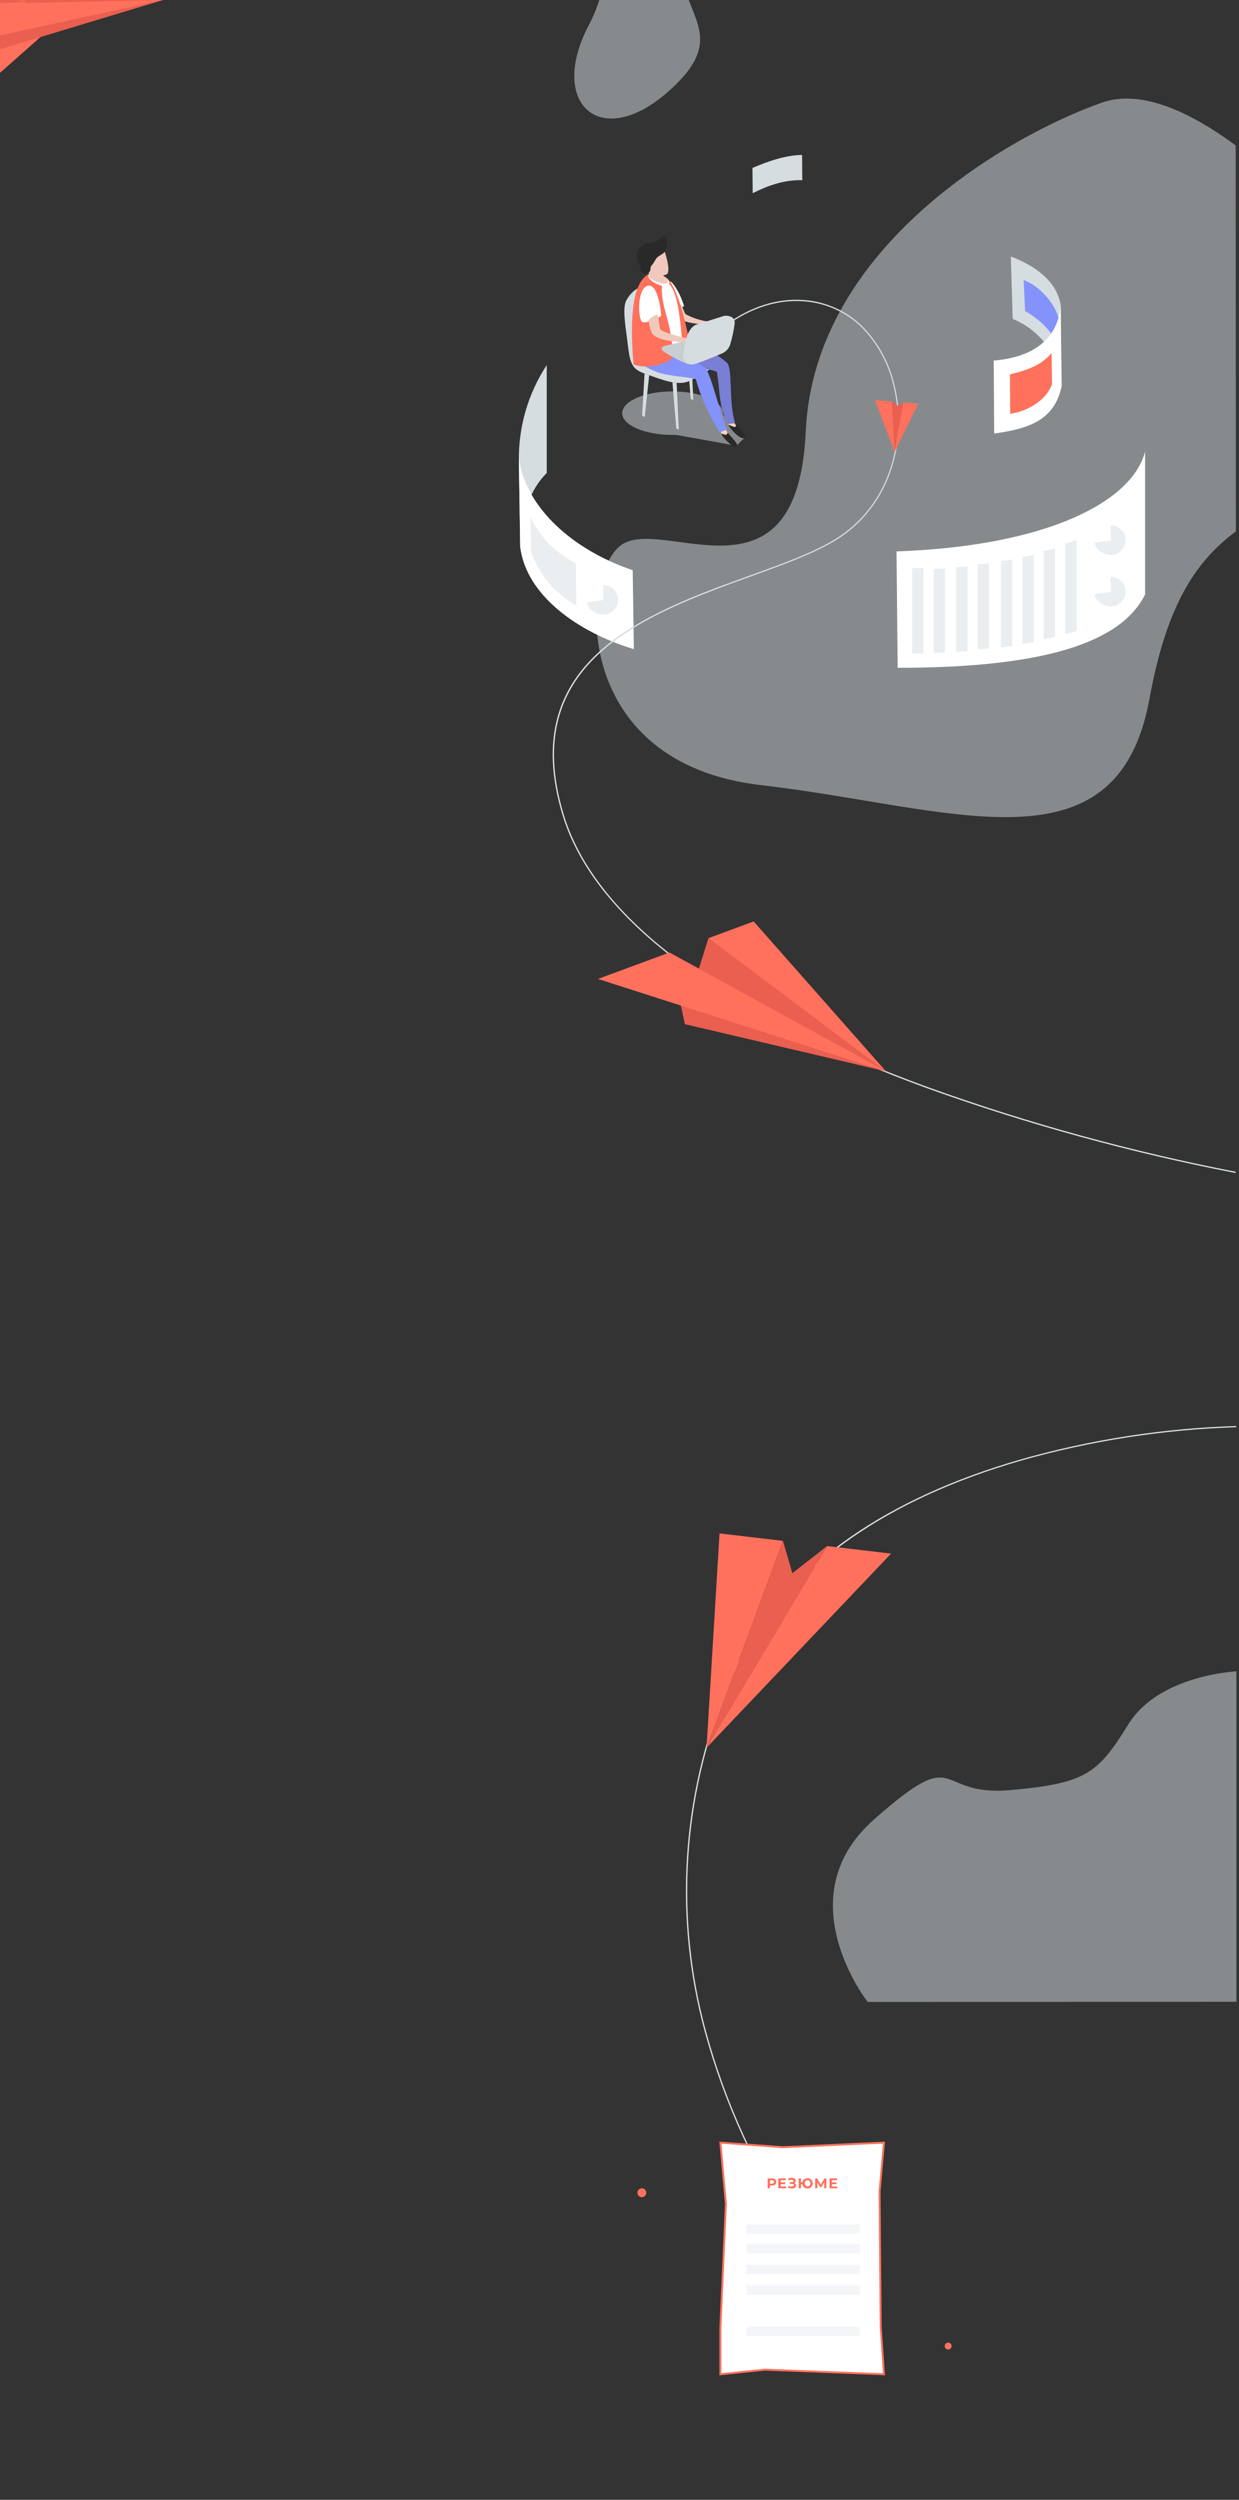 <svg width="1920" height="3872" viewBox="0 0 1920 3872" fill="none" xmlns="http://www.w3.org/2000/svg">
<rect x="0" y="0" width="1920" height="3872" fill="#333333" stroke="none"/>
<g clip-path="url(#clip0)">
<path d="M-151.6 22.27L203.011 -66.825L-213.696 -56.468L-151.6 22.27Z" fill="#FF715C"/>
<path d="M-47.203 154.632L203.011 -66.825L-108.758 76.534L-47.203 154.632Z" fill="#FF715C"/>
<path d="M-83.551 30.645L-108.758 76.534L203.011 -66.825L-151.6 22.27L-83.551 30.645Z" fill="#EA5F50"/>
<path d="M252.928 -0.054L-54.859 92.904L-131.429 8.471L252.928 -0.054Z" fill="#EA5F50"/>
<path d="M-207.264 99.691L-131.429 8.472L-78.962 7.284L-89.963 -41.438L-42.002 -99.038L252.928 -0.054L-207.264 99.691Z" fill="#FF715C"/>
<path d="M-78.962 7.284L252.928 -0.054L-89.963 -41.438L-78.962 7.284Z" fill="#EA5F50"/>
<path d="M-40 33.203L40.7 2.561L-37.842 6.879L-40 33.203Z" fill="#FF715C"/>
<path d="M-36.379 -10.88L40.7 2.561L-34.499 -34L-36.379 -10.88Z" fill="#FF715C"/>
<path d="M40.7 2.561L-36.379 -10.88L-30.879 -3.01L-37.842 6.878L40.7 2.561Z" fill="#EA5F50"/>
<path opacity="0.51" d="M929.858 -4C925.236 11.753 918.964 26.973 911.146 41.408C849.741 161.34 931.175 233.992 1035.27 142.067C1109.01 77.249 1083.72 44.042 1065.7 -4H929.858Z" fill="#D6DDE1"/>
<path opacity="0.51" d="M1914.89 225.257C1909.62 221.375 1904.29 217.562 1898.88 213.819C1834.64 169.312 1764.29 139.017 1707.67 158.913C1564.62 209.243 1261.48 381.862 1248.59 668.45C1235.7 955.039 1020.92 793.235 959.728 846.476C898.532 899.718 886.542 1182.49 1179.49 1216.12C1472.45 1249.74 1730.68 1358.65 1781.27 1082.32C1808.99 929.805 1857.51 866.165 1915.17 823.114L1914.89 225.257Z" fill="#D6DDE1"/>
<path d="M1074.36 619.646L1070.96 547.271L1064.52 546.3L1070.41 617.913L1074.36 619.646Z" fill="#D6DDE1"/>
<path opacity="0.51" d="M1154.34 677.671L1129.04 657.774C1143.94 651.674 1120.1 649.594 1120.1 639.958C1120.1 621.379 1085.45 606.266 1042.13 606.266C998.817 606.266 964.233 621.379 964.233 639.958C964.233 658.537 998.886 673.65 1042.13 673.65H1047.95L1141.1 690.357L1154.34 677.671Z" fill="#D6DDE1"/>
<path d="M1029.03 463.526C1028.13 440.996 992.371 432.122 973.59 460.476C969.501 466.784 964.303 470.805 970.263 513.579C976.223 556.352 973.867 569.94 998.678 578.536C1023.49 587.132 1052.25 599.957 1070.82 588.727C1078.59 584.013 1115.67 567.929 1111.99 553.44C1106.86 533.059 1042.13 521.551 1042.13 521.551L1029.03 463.526Z" fill="#D6DDE1"/>
<path d="M1127.65 654.169L1129.04 657.774C1129.73 659.529 1130.8 661.113 1132.16 662.419L1143.66 673.164C1150.59 680.097 1156.9 678.641 1149.69 669.005C1149.14 668.242 1135.14 652.228 1135.14 652.228L1127.65 654.169Z" fill="#FBD2BF"/>
<path d="M1047.95 522.868C1047.95 522.868 1029.66 515.936 1022.38 526.958C1015.1 537.981 1026.19 553.995 1050.73 568.969C1067.29 578.952 1092.31 567.028 1110.81 575.902C1116.15 605.434 1113.03 626.786 1127.52 656.804L1138.95 655.487C1128.83 618.606 1135.63 574.723 1127.1 562.453C1104.02 542.071 1078.86 532.366 1047.95 522.868Z" fill="#787FD4"/>
<path d="M1121.14 658.052C1121.14 658.052 1126.82 669.767 1128.07 671.293C1129.32 672.818 1141.93 687.099 1141.17 690.288C1140.41 693.477 1122.39 678.433 1119.2 673.442C1116.39 668.48 1113.92 663.339 1111.78 658.052H1121.14Z" fill="#FBD2BF"/>
<path d="M1031.39 530.702C1031.39 530.702 992.44 527.998 986.619 540.823C980.797 553.648 993.133 567.167 1018.64 576.456C1035.76 582.696 1059.6 582.834 1078.17 587.132C1086.44 616.303 1098.96 644.099 1115.32 669.629L1126.61 665.192C1112.75 630.53 1102.15 580.269 1092.59 569.87L1031.39 530.702Z" fill="#8492FB"/>
<path d="M1051.9 665.4L1048.51 592.956L1042.06 592.055L1047.95 663.598L1051.9 665.4Z" fill="#D6DDE1"/>
<path d="M999.093 645.92L1006.02 581.101L998.816 578.536L995.074 643.632L999.093 645.92Z" fill="#D6DDE1"/>
<path d="M1118.02 671.501C1124.05 673.788 1126.82 674.759 1127.24 670.114C1127.24 670.114 1142.76 685.92 1142.14 689.456C1141.52 692.991 1138.95 692.09 1138.33 691.951C1133.41 690.703 1118.51 676.977 1118.02 671.501Z" fill="#292929"/>
<path d="M1129.04 657.774C1135.07 660.409 1141.72 664.221 1140.06 657.774C1140.06 657.774 1158.43 673.788 1154.34 677.809C1148.17 683.632 1128.49 661.032 1129.04 657.774Z" fill="#292929"/>
<path d="M1025.85 429.488C1035.27 427.755 1049.96 457.218 1061.88 486.265C1071.88 491.874 1082.79 495.676 1094.11 497.495C1100.68 497.639 1107.24 498.241 1113.72 499.298L1097.99 502.833C1097.99 502.833 1060.5 502.071 1051.9 492.296C1043.31 482.521 1035.96 436.836 1035.96 436.836L1025.85 429.488Z" fill="#F0C9BC"/>
<path d="M1035.34 436.559C1023.56 442.382 1030 477.738 1036.24 483.838C1040.82 488.275 1046.01 474.896 1052.04 471.707C1052.59 471.455 1053.22 471.408 1053.8 471.573C1054.39 471.738 1054.89 472.105 1055.23 472.608L1056.96 475.45L1060.08 474.341C1056.72 462.628 1051.45 451.549 1044.49 441.55C1041.09 437.114 1039.22 434.687 1035.34 436.559Z" fill="white"/>
<path d="M986.203 552.678C986.203 552.678 1006.23 572.713 1044.97 545.745C1061.82 534.029 1059.87 515.104 1057.86 495.485C1056.25 480.09 1052.08 465.071 1045.53 451.048C1045.53 451.048 1041.72 444.115 1037.7 436.212C1035.93 433.248 1033.45 430.771 1030.49 429.004C1027.52 427.237 1024.16 426.236 1020.72 426.091C1013.79 426.091 1011.5 420.822 1004.22 426.091C993.688 433.855 984.193 449.8 983.015 478.223C980.174 544.012 986.203 552.678 986.203 552.678Z" fill="white"/>
<path d="M1569.34 493.96L1566.43 397.321C1601.08 410.424 1638.23 433.994 1643.91 474.133V585.885C1641.41 561.413 1619.86 514.549 1569.34 493.96Z" fill="#D6DDE1"/>
<path d="M1588.53 481.689L1586.25 433.647C1611.61 443.145 1638.36 472.331 1642.45 501.516V548.449C1640.86 530.702 1625.68 503.111 1588.53 481.689Z" fill="#8492FB"/>
<path d="M1539.88 558.501L1540.64 671.5C1592.28 664.152 1633.79 652.367 1645.29 597.808L1643.56 475.519C1638.16 524.185 1602.74 553.302 1539.88 558.501Z" fill="white"/>
<path d="M1565.04 579.853L1565.46 640.79C1587.63 638.225 1620.9 622.557 1630.32 594.55L1629.49 546.785C1613.21 566.266 1590.96 573.545 1565.04 579.853Z" fill="#FF715C"/>
<path d="M1389.28 854.102L1391.08 1034.35C1579.8 1034.35 1731.72 1007.86 1774.48 920.654V699.438C1754.45 777.151 1622.84 845.783 1389.28 854.102Z" fill="white"/>
<path d="M806.287 848.14C809.614 806.06 815.228 764.95 847.247 732.576V565.434C817.999 610.067 802.946 662.513 804.07 715.869L806.287 848.14Z" fill="#D6DDE1"/>
<path d="M982.253 1005.51C893.126 978.471 815.366 921.07 806.079 847.239L804.069 709.144C811.832 776.943 876.424 847.793 980.451 883.218L982.253 1005.51Z" fill="white"/>
<path opacity="0.51" d="M893.126 937.638C859.977 919.612 834.89 889.687 822.92 853.894L822.089 800.93C840.87 839.405 864.226 856.39 892.364 872.958L893.126 937.638Z" fill="#D6DDE1"/>
<path d="M1243.26 279.122C1215.12 278.291 1190.31 287.372 1166.4 299.227L1166.05 260.127C1193.77 248.134 1219.97 240.231 1242.91 240.023L1243.26 279.122Z" fill="#D6DDE1"/>
<path d="M1004.15 425.398C1001.8 432.33 1039.15 448.206 1034.51 433.301C1031.41 429.36 1027.51 426.123 1023.07 423.803C1012.95 420.614 1011.08 418.881 1004.15 425.398Z" fill="#F0C9BC"/>
<path d="M1028.62 385.189C1028.62 385.189 1041.85 422.486 1032.29 425.328C1020.02 429.003 1014.06 428.587 1008.38 426.16C1002.7 423.734 991.817 391.983 991.817 391.983L1028.62 385.189Z" fill="#F0C9BC"/>
<path d="M1015.73 402.312C1017.19 399.687 1019.38 397.543 1022.03 396.142C1024.44 394.69 1026.75 393.093 1028.96 391.359C1035.89 386.021 1035.48 357.182 1024.81 367.997C1021.94 370.989 1018.45 373.302 1014.57 374.766C1010.7 376.229 1006.55 376.806 1002.42 376.454C997.952 377.624 994.001 380.249 991.19 383.915C988.379 387.58 986.868 392.077 986.896 396.697C988.42 403.006 984.262 402.243 991.47 410.562C994.935 414.791 989.876 416.385 995.143 421.862C996.176 422.861 997.471 423.548 998.878 423.843C1000.28 424.138 1001.75 424.03 1003.09 423.529C1004.44 423.029 1005.62 422.158 1006.49 421.017C1007.37 419.876 1007.9 418.51 1008.03 417.079C1007.34 412.503 1009.91 412.226 1014.13 404.947L1015.73 402.312Z" fill="#292929"/>
<path opacity="0.51" d="M1668.37 977.153V836.355C1662.69 838.365 1656.8 840.306 1650.77 842.109V982.491C1656.52 980.828 1662.69 979.025 1668.37 977.153Z" fill="#D6DDE1"/>
<path opacity="0.51" d="M1634.97 986.374V849.319C1629.22 850.844 1623.39 852.23 1617.36 853.617V990.395C1623.39 989.077 1629.22 987.76 1634.97 986.374Z" fill="#D6DDE1"/>
<path opacity="0.51" d="M1601.98 994.277V859.509L1584.44 862.698V997.535C1590.4 996.564 1596.23 995.525 1601.98 994.277Z" fill="#D6DDE1"/>
<path opacity="0.51" d="M1568.57 1000.59V866.511C1562.82 867.343 1557 868.175 1551.04 868.868V1002.94L1568.57 1000.59Z" fill="#D6DDE1"/>
<path opacity="0.51" d="M1532.53 1004.33V872.612L1515 874.276V1005.99L1532.53 1004.33Z" fill="#D6DDE1"/>
<path opacity="0.51" d="M1499.13 1008.63V877.395L1481.6 878.504V1009.81L1499.13 1008.63Z" fill="#D6DDE1"/>
<path opacity="0.51" d="M1464.41 1010.71V880.446L1446.87 881.139V1011.4L1464.41 1010.71Z" fill="#D6DDE1"/>
<path opacity="0.51" d="M1431 1012.16V880.029H1413.47V1012.23L1431 1012.16Z" fill="#D6DDE1"/>
<path opacity="0.51" d="M1720.84 814.032L1721.81 837.118L1696.44 840.514C1698.52 857.915 1725.62 866.442 1737.61 852.577C1740.85 849.381 1743.04 845.28 1743.9 840.813C1744.76 836.346 1744.25 831.723 1742.44 827.551C1740.62 823.38 1737.59 819.856 1733.73 817.443C1729.88 815.03 1725.38 813.841 1720.84 814.032V814.032Z" fill="#D6DDE1"/>
<path opacity="0.51" d="M1720.84 893.756L1721.81 916.841L1696.44 920.238C1698.52 937.639 1725.62 946.165 1737.61 932.3C1740.85 929.104 1743.04 925.003 1743.9 920.536C1744.76 916.069 1744.25 911.446 1742.44 907.275C1740.62 903.103 1737.59 899.579 1733.73 897.166C1729.88 894.753 1725.38 893.564 1720.84 893.756V893.756Z" fill="#D6DDE1"/>
<path opacity="0.51" d="M934.224 906.373L935.195 929.458L909.829 932.924C911.908 950.255 939.006 958.852 950.996 944.918C954.233 941.722 956.426 937.62 957.288 933.153C958.15 928.686 957.64 924.063 955.825 919.892C954.01 915.721 950.975 912.197 947.119 909.784C943.264 907.371 938.768 906.182 934.224 906.373V906.373Z" fill="#D6DDE1"/>
<path d="M1914.54 1816.88C1752.25 1785.44 1592.61 1741.6 1437.03 1685.72C1294.13 1633.45 1175.34 1575.43 1083.99 1513.17C969.639 1435.32 898.116 1350.61 871.364 1261.45C799.703 1022.49 1001.03 949.493 1162.86 891.052C1217.82 871.225 1269.73 852.438 1303 829.422C1384.92 772.923 1403 671.986 1384.5 597.115C1377 564.606 1361.11 534.632 1338.41 510.182C1315.67 486.397 1285.36 471.274 1252.68 467.408C1163.35 456.594 1099.86 527.028 1099.24 527.721L1097.78 526.404C1098.41 525.71 1162.58 454.514 1252.96 465.398C1286.09 469.386 1316.8 484.807 1339.8 509.003C1362.65 533.664 1378.65 563.871 1386.23 596.63C1404.87 672.194 1386.65 773.962 1303.9 831.086C1270.42 854.171 1218.37 873.028 1163.35 892.924C1002.49 951.226 802.129 1023.74 873.374 1260.9C899.987 1349.64 971.302 1434.21 1085.24 1511.58C1176.45 1573.97 1295.1 1631.65 1437.86 1683.85C1593.33 1739.69 1752.86 1783.51 1915.03 1814.94L1914.54 1816.88Z" fill="#D6DDE1"/>
<path d="M1025.85 442.66C1023 477.322 1044.9 505.814 1041.58 554.966C1035.48 561.898 1005.54 572.99 981.767 564.671C974.49 480.857 983.5 435.727 1004.71 424.982C1002.14 430.25 1011.98 438.985 1025.85 442.66Z" fill="#FF715C"/>
<path d="M1070.62 541.517C1058.63 475.45 1044 435.172 1030.97 429.418C1036.1 432.677 1038.39 437.876 1036.73 439.401C1052.25 456.732 1054.12 499.852 1059.04 546.993L1070.62 541.517Z" fill="#FF715C"/>
<path d="M1072.7 525.849C1072.7 525.849 1030.28 535.347 1027.51 536.733C1024.74 538.12 1023.56 541.794 1030.77 546.092C1037.97 550.39 1064.31 566.058 1071.79 564.394C1079.28 562.73 1115.94 541.17 1115.94 541.17L1072.7 525.849Z" fill="#C9CFD1"/>
<path d="M998.817 457.842C998.817 457.842 1004.29 503.111 1009.97 515.52C1015.66 527.929 1054.95 530.286 1061.4 530.078C1066.96 530.47 1072.43 531.709 1077.62 533.752C1089.05 535.069 1085.73 527.444 1061.88 523.423C1054.95 522.175 1024.04 513.579 1023 509.974C1021.96 506.369 1016.07 461.447 1016.07 461.447C1013.99 448.067 1000.55 444.947 998.817 457.842Z" fill="#F0C9BC"/>
<path d="M1081.29 502.071L1122.87 489.038C1122.87 489.038 1139.78 487.79 1138.47 500.823C1137.11 511.911 1134.79 522.86 1131.54 533.544C1130.55 536.615 1128.92 539.44 1126.76 541.831C1124.6 544.222 1121.95 546.124 1118.99 547.409C1105.13 553.302 1076.51 565.156 1072 564.602C1069.92 564.51 1067.89 563.95 1066.05 562.964C1064.22 561.978 1062.63 560.591 1061.4 558.905C1060.18 557.22 1059.35 555.28 1058.97 553.23C1058.6 551.179 1058.7 549.071 1059.25 547.063C1060.84 533.614 1064.31 506.092 1081.29 502.071Z" fill="#D6DDE1"/>
<path d="M1003.32 442.729C988.005 446.958 988.144 489.315 994.312 497.773C996.045 500.13 1002.14 499.575 1005.05 497.773V497.149C1005.03 496.648 1005.12 496.148 1005.33 495.69C1005.53 495.233 1005.84 494.83 1006.23 494.514C1009.3 491.588 1012.87 489.24 1016.77 487.582C1017.11 487.49 1017.46 487.472 1017.81 487.53C1018.15 487.588 1018.48 487.72 1018.77 487.918C1019.06 488.116 1019.3 488.374 1019.48 488.675C1019.67 488.976 1019.78 489.313 1019.82 489.662L1020.16 492.227L1024.53 489.107C1024.67 485.918 1020.51 438.015 1003.32 442.729Z" fill="white"/>
<path d="M1372.86 1659.38L1061.33 1586.31L1037.42 1475.39L1372.86 1659.38Z" fill="#EA5F50"/>
<path d="M926.6 1516.29L1037.42 1475.39L1083.16 1500.56L1097.99 1453.07L1167.92 1427.21L1372.86 1659.38L926.6 1516.29Z" fill="#FF715C"/>
<path d="M1083.16 1500.56L1372.86 1659.38L1097.99 1453.07L1083.16 1500.56Z" fill="#EA5F50"/>
<path d="M1355.88 619.715L1386.37 700.062L1382.07 621.864L1355.88 619.715Z" fill="#FF715C"/>
<path d="M1399.75 623.32L1386.37 700.062L1422.69 625.261L1399.75 623.32Z" fill="#FF715C"/>
<path d="M1235.63 3459.74C1170.92 3363.86 1122.38 3258.01 1091.96 3146.39C1044.07 2970.49 1055.62 2783.68 1124.81 2615.02C1161.96 2523.03 1226.83 2444.41 1316.93 2381.33C1389.28 2330.93 1478.27 2290.3 1581.26 2260.63C1690.2 2229.69 1802.53 2212.25 1915.72 2208.71V2210.65C1802.7 2214.23 1690.54 2231.65 1581.74 2262.5C1478.96 2292.18 1390.25 2332.73 1318.38 2382.99C1228.29 2445.8 1163.69 2524.14 1126.75 2615.78C1057.7 2784.05 1046.18 2970.42 1093.97 3145.91C1124.28 3257.3 1172.67 3362.95 1237.23 3458.63L1235.63 3459.74Z" fill="#D6DDE1"/>
<path d="M1281.72 2394.71L1094.87 2707.15L1380.83 2406.42L1281.72 2394.71Z" fill="#FF715C"/>
<path d="M1115.04 2375.09L1094.87 2707.15L1213.32 2386.66L1115.04 2375.09Z" fill="#FF715C"/>
<path opacity="0.51" d="M1344.65 3100.85C1344.65 3100.85 1217.4 2939.46 1353.87 2818.7C1490.33 2697.93 1445.7 2783.27 1565.11 2772.73C1684.52 2762.2 1701.57 2746.46 1748.84 2670.34C1796.1 2594.22 1916 2588.75 1916 2588.75V3100.57L1344.65 3100.85Z" fill="#D6DDE1"/>
<path d="M1369.81 3677.49L1185.39 3670.35L1116.36 3677.49V3605.74L1124.88 3413.85L1116.36 3318.74L1213.11 3325.81L1369.81 3318.74L1363.01 3394.3L1364.75 3603.38L1369.81 3677.49Z" fill="white" stroke="#FF715C" stroke-width="3" stroke-miterlimit="10"/>
<path d="M1199.73 3374.75C1200.69 3375.16 1201.5 3375.83 1202.09 3376.69C1202.65 3377.58 1202.94 3378.62 1202.92 3379.67C1202.96 3380.72 1202.67 3381.75 1202.1 3382.63C1201.53 3383.51 1200.7 3384.2 1199.73 3384.59C1198.61 3385.04 1197.41 3385.25 1196.2 3385.22H1193.15V3389.45H1189.54V3374.13H1196.47C1197.59 3374.13 1198.69 3374.34 1199.73 3374.75V3374.75ZM1198.48 3381.68C1198.76 3381.45 1198.99 3381.15 1199.13 3380.81C1199.27 3380.47 1199.34 3380.11 1199.32 3379.74C1199.33 3379.37 1199.27 3378.99 1199.12 3378.64C1198.98 3378.3 1198.76 3377.99 1198.48 3377.73C1197.75 3377.24 1196.87 3376.99 1195.99 3377.04H1193.15V3382.38H1195.99C1196.89 3382.44 1197.77 3382.16 1198.48 3381.61V3381.68Z" fill="#FF715C"/>
<path d="M1218.24 3386.61V3389.45H1206.04V3374.13H1217.68V3376.97H1209.85V3380.3H1216.78V3383.07H1209.85V3386.61H1218.24Z" fill="#FF715C"/>
<path d="M1233.07 3382.86C1233.53 3383.53 1233.78 3384.33 1233.76 3385.15C1233.79 3386.05 1233.47 3386.92 1232.86 3387.58C1232.18 3388.32 1231.32 3388.87 1230.36 3389.17C1229.27 3389.54 1228.12 3389.73 1226.97 3389.72C1225.89 3389.73 1224.82 3389.59 1223.78 3389.31C1222.73 3389.08 1221.72 3388.68 1220.8 3388.13L1221.91 3385.57C1222.6 3385.99 1223.35 3386.31 1224.13 3386.54C1224.93 3386.64 1225.75 3386.64 1226.55 3386.54C1227.44 3386.59 1228.33 3386.4 1229.12 3385.98C1229.43 3385.85 1229.69 3385.62 1229.88 3385.34C1230.06 3385.06 1230.16 3384.72 1230.16 3384.39C1230.17 3384.12 1230.11 3383.86 1229.99 3383.63C1229.87 3383.4 1229.69 3383.21 1229.46 3383.07C1228.87 3382.76 1228.2 3382.62 1227.52 3382.65H1223.78V3379.95H1227.25C1227.85 3379.99 1228.46 3379.84 1228.98 3379.53C1229.16 3379.38 1229.31 3379.19 1229.4 3378.98C1229.5 3378.76 1229.54 3378.52 1229.53 3378.29C1229.53 3378 1229.45 3377.72 1229.31 3377.48C1229.16 3377.24 1228.95 3377.04 1228.7 3376.9C1228.02 3376.54 1227.25 3376.38 1226.48 3376.41C1225.79 3376.31 1225.09 3376.31 1224.4 3376.41C1223.68 3376.61 1222.98 3376.89 1222.33 3377.25L1221.29 3374.47C1222.91 3373.63 1224.72 3373.2 1226.55 3373.23C1227.66 3373.2 1228.76 3373.37 1229.81 3373.71C1230.74 3374.02 1231.58 3374.57 1232.24 3375.3C1232.53 3375.61 1232.76 3375.97 1232.92 3376.36C1233.07 3376.75 1233.15 3377.17 1233.14 3377.59C1233.14 3378.3 1232.94 3378.99 1232.58 3379.6C1232.14 3380.17 1231.57 3380.62 1230.92 3380.92C1231.82 3381.32 1232.58 3382 1233.07 3382.86V3382.86Z" fill="#FF715C"/>
<path d="M1255.45 3374.89C1256.65 3375.58 1257.65 3376.55 1258.36 3377.73C1259.04 3378.98 1259.4 3380.37 1259.4 3381.79C1259.4 3383.2 1259.04 3384.6 1258.36 3385.84C1257.65 3387.02 1256.65 3388 1255.45 3388.68C1254.18 3389.39 1252.75 3389.74 1251.29 3389.72C1249.98 3389.74 1248.67 3389.45 1247.48 3388.89C1246.38 3388.35 1245.41 3387.57 1244.64 3386.61C1243.93 3385.59 1243.45 3384.43 1243.26 3383.21H1241.25V3389.45H1237.71V3374.13H1241.25V3380.16H1243.32C1243.51 3378.94 1244.01 3377.79 1244.78 3376.83C1245.51 3375.87 1246.46 3375.11 1247.55 3374.61C1248.73 3374.1 1250.01 3373.84 1251.29 3373.85C1252.75 3373.83 1254.18 3374.19 1255.45 3374.89V3374.89ZM1253.58 3385.98C1254.3 3385.6 1254.86 3384.99 1255.18 3384.25C1255.61 3383.46 1255.83 3382.58 1255.8 3381.68C1255.82 3380.79 1255.6 3379.91 1255.18 3379.12C1254.82 3378.4 1254.27 3377.8 1253.58 3377.39C1252.89 3376.97 1252.1 3376.75 1251.29 3376.76C1250.47 3376.74 1249.65 3376.96 1248.94 3377.39C1248.38 3377.83 1247.93 3378.4 1247.62 3379.05C1247.2 3379.84 1246.98 3380.72 1247 3381.61C1246.97 3382.51 1247.19 3383.4 1247.62 3384.18C1247.96 3384.91 1248.52 3385.51 1249.22 3385.91C1249.93 3386.34 1250.74 3386.55 1251.57 3386.54C1252.28 3386.52 1252.97 3386.33 1253.58 3385.98V3385.98Z" fill="#FF715C"/>
<path d="M1277.22 3389.45V3380.3L1272.71 3387.85H1271.12L1266.61 3380.44V3389.45H1263.22V3374.13H1266.2L1271.95 3383.62L1277.63 3374.13H1280.54V3389.45H1277.22Z" fill="#FF715C"/>
<path d="M1297.38 3386.61V3389.45H1285.46V3374.13H1297.11V3376.97H1289.2V3380.3H1296.14V3383.07H1289.2V3386.61H1297.38Z" fill="#FF715C"/>
<path d="M1332.45 3445.46H1156.62V3459.67H1332.45V3445.46Z" fill="#F4F5F9"/>
<path d="M1332.45 3475.83H1156.62V3490.04H1332.45V3475.83Z" fill="#F4F5F9"/>
<path d="M1332.45 3507.99H1156.62V3522.2H1332.45V3507.99Z" fill="#F4F5F9"/>
<path d="M1332.45 3540.16H1156.62V3554.37H1332.45V3540.16Z" fill="#F4F5F9"/>
<path d="M1332.45 3603.73H1156.62V3617.94H1332.45V3603.73Z" fill="#F4F5F9"/>
<path d="M994.658 3403.24C998.448 3403.24 1001.52 3400.17 1001.52 3396.38C1001.52 3392.59 998.448 3389.52 994.658 3389.52C990.869 3389.52 987.797 3392.59 987.797 3396.38C987.797 3400.17 990.869 3403.24 994.658 3403.24Z" fill="#FF715C"/>
<path d="M1469.33 3639.16C1472.28 3639.16 1474.67 3636.77 1474.67 3633.82C1474.67 3630.87 1472.28 3628.48 1469.33 3628.48C1466.38 3628.48 1463.99 3630.87 1463.99 3633.82C1463.99 3636.77 1466.38 3639.16 1469.33 3639.16Z" fill="#FF715C"/>
<path d="M1386.37 700.062L1399.75 623.32L1391.85 628.866L1382.07 621.864L1386.37 700.062Z" fill="#EA5F50"/>
<path d="M1227.87 2436.72L1213.32 2386.66L1094.87 2707.15L1281.72 2394.71L1227.87 2436.72Z" fill="#EA5F50"/>
</g>
<defs>
<clipPath id="clip0">
<rect width="1920" height="3872" fill="white"/>
</clipPath>
</defs>
</svg>
